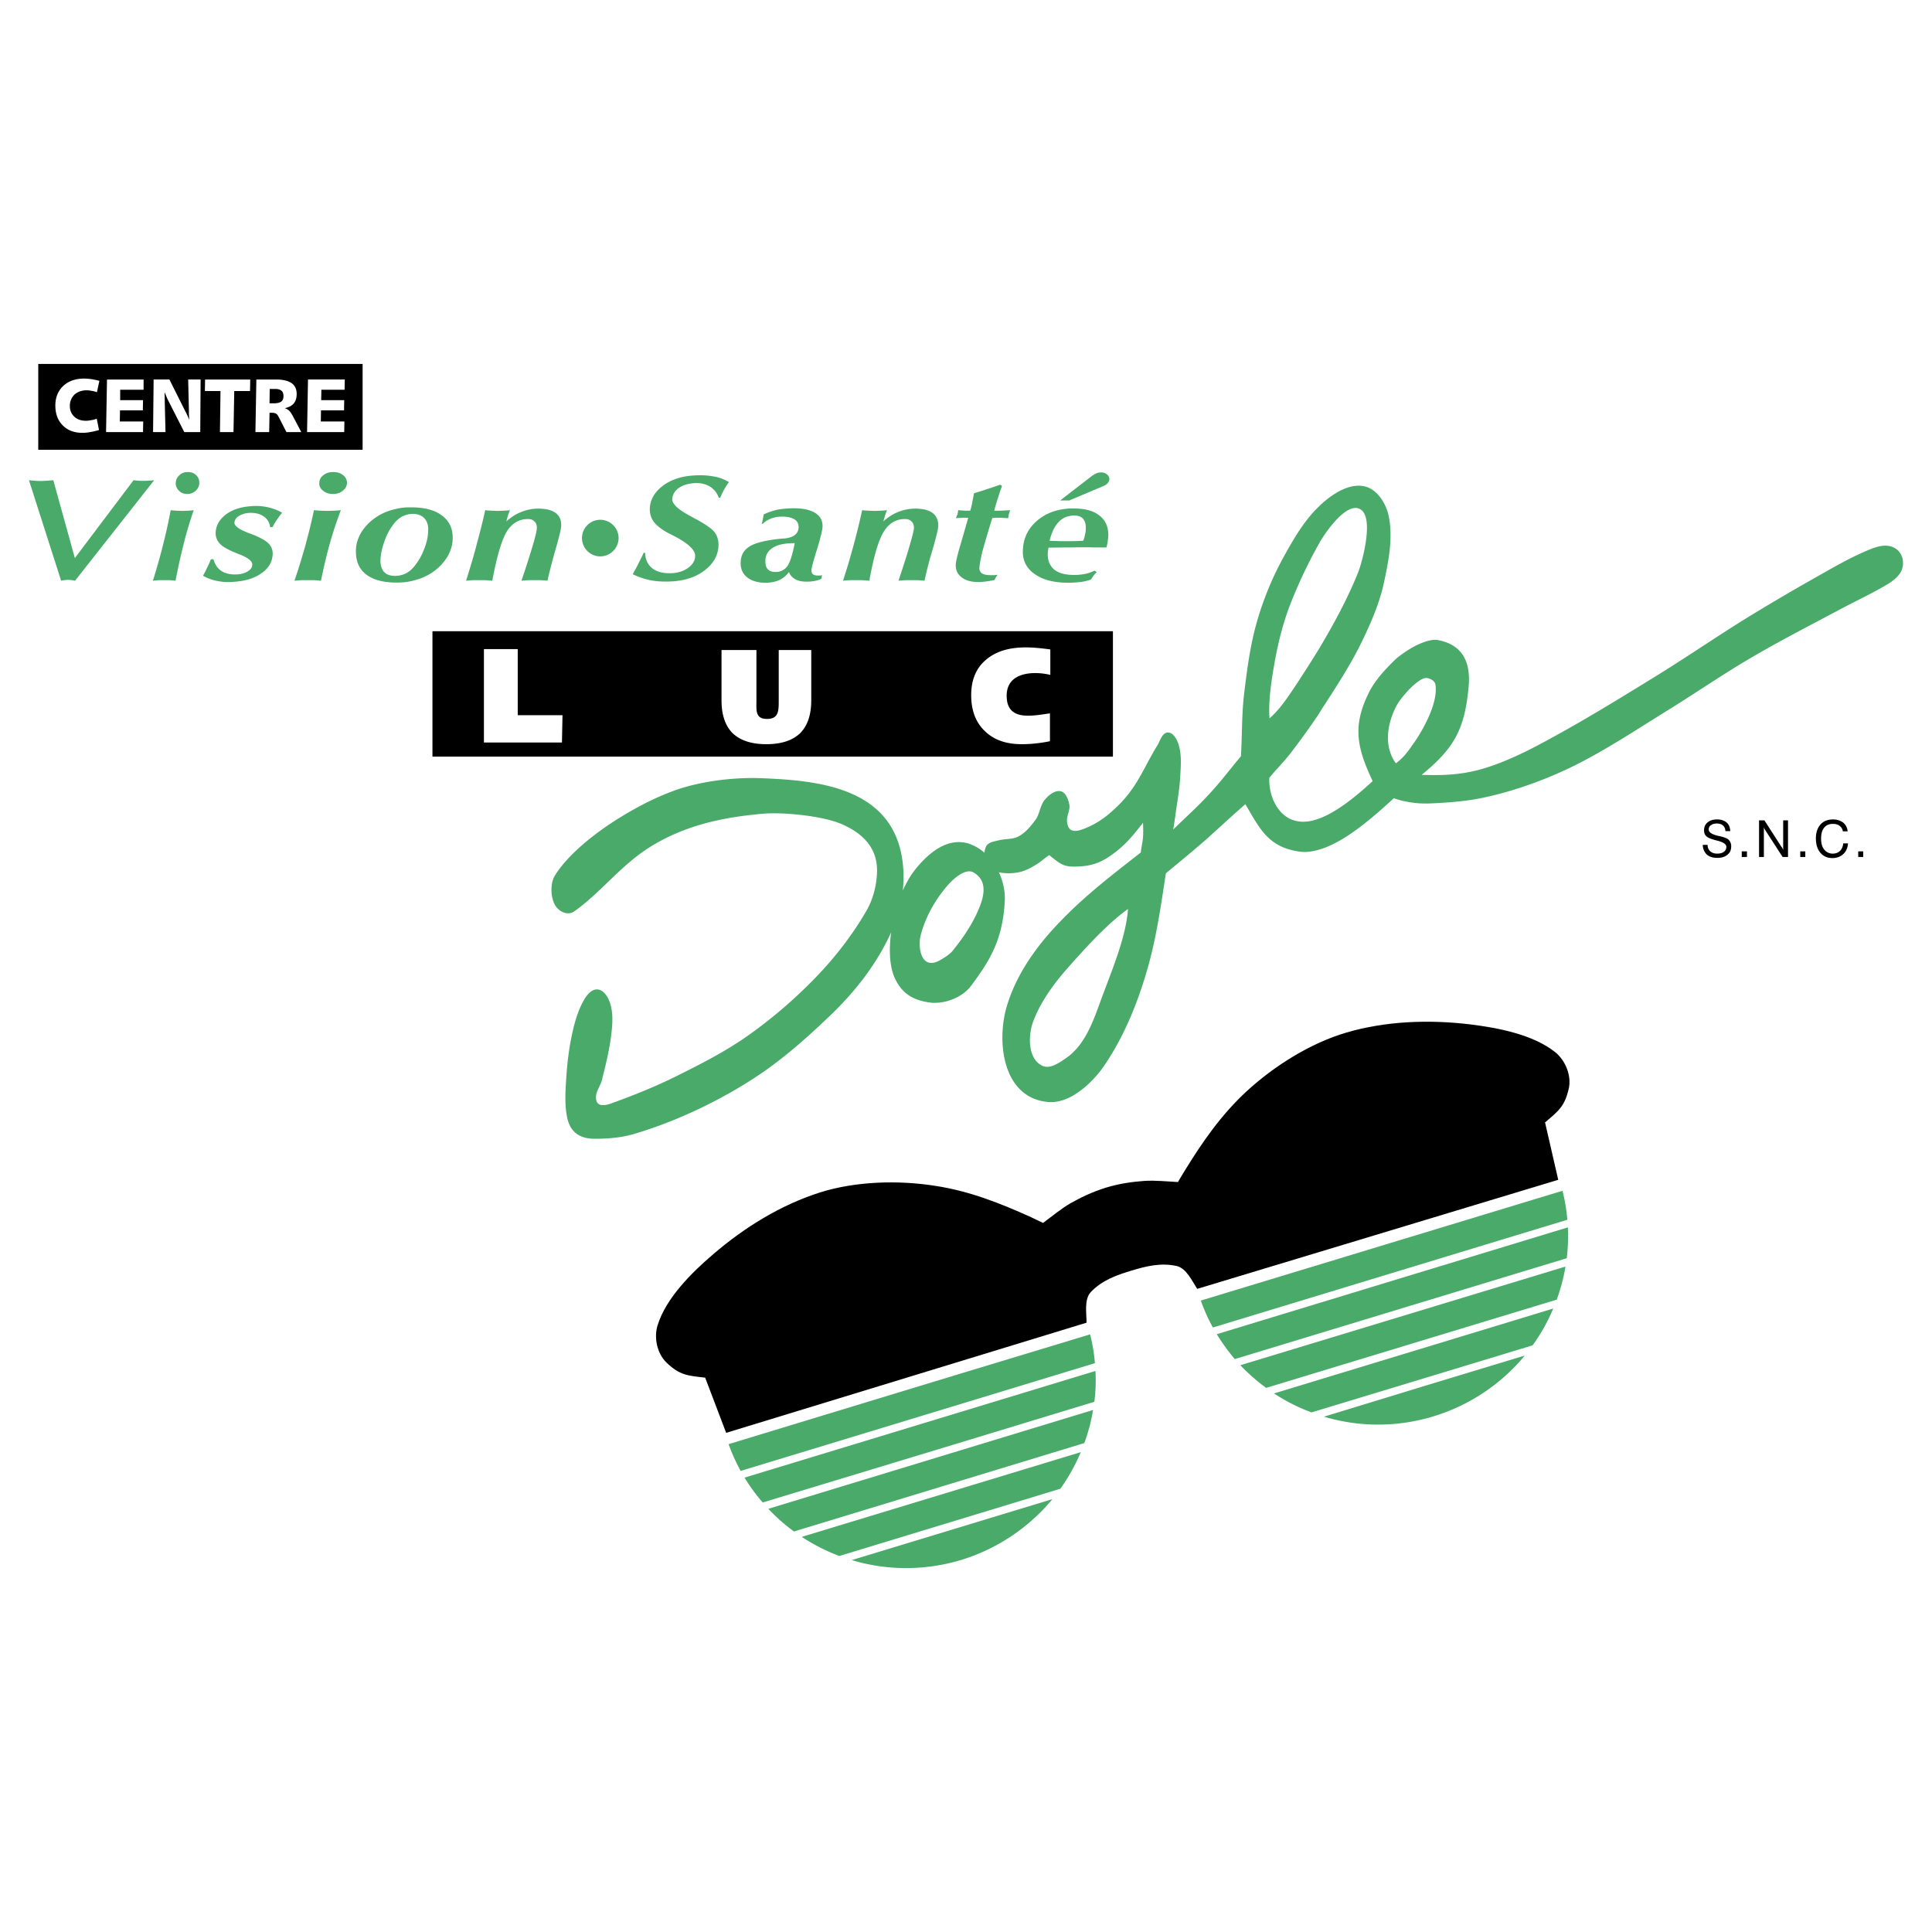<svg xmlns="http://www.w3.org/2000/svg" width="2500" height="2500" viewBox="0 0 192.756 192.756"><g fill-rule="evenodd" clip-rule="evenodd"><path fill="#fff" d="M0 0h192.756v192.756H0V0z"/><path d="M3.817 36.309h32.361v8.563H3.817v-8.563zM43.146 62.979h67.891V75.49H43.146V62.979z"/><path d="M188.621 54.509c-.814-.222-1.705.148-2.482.482-1.947.834-3.781 1.946-5.635 2.984a218.87 218.87 0 0 0-6.338 3.744c-3.133 1.946-6.174 4.041-9.324 5.968-3.225 1.983-6.449 3.966-9.768 5.783-1.908 1.057-3.855 2.076-5.893 2.817-2.613.964-4.615 1.112-7.34 1.02 3.225-2.65 4.299-4.504 4.689-8.841.203-2.335-.557-4.114-3.021-4.596-.705-.148-1.725.241-2.65.76-.705.408-1.354.89-1.725 1.242-.963.946-1.928 1.983-2.539 3.188-1.742 3.466-1.148 5.635.354 8.878-1.354 1.223-3.43 3.059-5.432 3.763-.703.241-1.371.352-2.02.241-1.947-.296-2.947-2.502-2.855-4.337.705-.871 1.521-1.668 2.207-2.576a75.441 75.441 0 0 0 2.668-3.707c.203-.333.426-.686.648-1.02 1.299-2.02 2.613-4.041 3.67-6.208.928-1.909 1.799-3.893 2.242-5.968.465-2.168.928-4.486.465-6.672-.26-1.261-1.205-2.725-2.484-2.947-1.465-.278-3.021.723-4.133 1.706a7.657 7.657 0 0 0-.408.389c-1.428 1.39-2.465 3.188-3.428 4.93a31.157 31.157 0 0 0-2.67 6.45c-.686 2.354-1 4.819-1.297 7.265-.242 2.058-.186 4.134-.316 6.209-1.037 1.224-1.982 2.502-3.057 3.651-1.15 1.279-2.428 2.41-3.689 3.651.057-.445.148-.926.205-1.39.166-1.261.406-2.521.48-3.781.057-1.075.168-2.168-.129-3.207-.148-.538-.537-1.316-1.111-1.297-.576.018-.76.871-1.076 1.353-.889 1.446-1.557 3.002-2.539 4.374-.668.945-1.482 1.761-2.354 2.483a8.81 8.81 0 0 1-2.188 1.316 4.66 4.66 0 0 1-.703.241c-.242.056-.482.074-.725-.019-.314-.111-.443-.556-.463-.89-.055-.556.354-1.149.223-1.705-.111-.519-.371-1.205-.871-1.297-.574-.111-1.168.389-1.539.815-.5.575-.518 1.409-.943 2.021-.465.63-.984 1.278-1.67 1.649-.611.352-1.389.241-2.057.426-.371.093-.797.148-1.074.408-.186.167-.242.426-.316.815a4.475 4.475 0 0 0-1.686-.945 3.479 3.479 0 0 0-1.575-.037c-1.39.297-2.65 1.409-3.67 2.706-.444.556-.853 1.26-1.205 2.058.186-1.761.019-3.596-.575-5.134-2.057-5.356-8.6-5.875-13.474-6.079-2.725-.112-6.005.278-8.563 1.167-1.872.667-3.67 1.575-5.375 2.613-2.28 1.372-5.338 3.651-6.746 5.968-.464.779-.408 2.169.056 2.947.371.611 1.242 1.057 1.89.593 2.707-1.909 4.67-4.652 7.692-6.505 3.466-2.113 7.154-2.892 11.176-3.244 2.02-.167 5.875.222 7.729 1.001 2.187.927 3.726 2.427 3.614 4.912-.056 1.316-.408 2.65-1.056 3.781-1.354 2.335-3.003 4.485-4.856 6.431a47.9 47.9 0 0 1-6.969 6.023c-2.261 1.594-4.745 2.854-7.21 4.078-2.057 1.02-4.188 1.872-6.338 2.65-.779.297-1.724.426-1.594-.761.074-.556.463-1.037.593-1.594.389-1.557.778-3.132.945-4.726.111-.927.148-1.891-.111-2.78-.445-1.501-1.576-2.132-2.539-.593-.63 1.019-.982 2.205-1.242 3.373-.371 1.631-.556 3.299-.649 4.967-.074 1.168-.129 2.372.111 3.54.315 1.52 1.297 2.132 2.78 2.132 1.316 0 2.65-.111 3.893-.482 4.503-1.315 9.434-3.725 13.252-6.432 2.335-1.668 4.485-3.613 6.562-5.615 2.409-2.354 4.448-5.004 5.838-8.062-.223 1.649-.167 3.262.296 4.393.723 1.779 2.039 2.391 3.503 2.595.686.111 1.501 0 2.242-.278.797-.296 1.482-.778 1.928-1.371 1.816-2.446 3.187-4.541 3.373-8.544.037-.946-.186-1.909-.592-2.799.129.037.277.056.406.074a5.208 5.208 0 0 0 1.779-.111c.539-.148 1.057-.427 1.539-.723.463-.278.871-.667 1.297-.946 1.168.927 1.428 1.224 2.967 1.131h.055c1.594-.093 2.484-.575 3.725-1.539 1.094-.871 1.762-1.742 2.613-2.817.02.575.037 1.112-.018 1.631-.055.463-.166.908-.203 1.334-2.113 1.649-4.209 3.262-6.172 5.06a44.86 44.86 0 0 0-2.318 2.298c-2.094 2.243-3.93 4.893-4.836 7.84-1.113 3.54-.52 9.285 4.076 9.693 1.057.093 2.133-.334 3.078-1.02 1.055-.741 1.982-1.798 2.594-2.706 2.057-3.077 3.393-6.487 4.375-10.026.814-2.984 1.24-6.042 1.705-9.064 1.297-1.075 2.631-2.168 3.91-3.28 1.354-1.205 2.668-2.447 4.021-3.614 1.408 2.373 2.242 4.282 5.375 4.726.594.093 1.223.019 1.891-.167 2.725-.742 5.727-3.503 7.543-5.153a9.24 9.24 0 0 0 1.799.426c.574.093 1.168.111 1.816.093 1.648-.074 3.316-.186 4.947-.5 3.633-.723 7.471-2.168 10.715-3.929 2.723-1.464 5.318-3.169 7.949-4.8 2.799-1.724 5.523-3.614 8.379-5.282 2.891-1.705 5.875-3.225 8.822-4.801 1.594-.852 3.242-1.612 4.799-2.539.482-.296.965-.648 1.279-1.112.168-.26.279-.575.297-.871v-.297c-.053-.704-.499-1.334-1.241-1.52zM97.414 91.226c-.611 1.279-1.408 2.447-2.297 3.54-.056.074-.111.148-.167.204-.352.352-.797.63-1.242.871-1.835.981-2.168-1.39-1.835-2.595.519-1.909 1.52-3.633 2.836-5.097l.241-.241c.556-.538 1.501-1.242 2.169-.871 1.649.945.926 2.836.295 4.189zm12.772 7.617c-.705 1.816-1.299 3.93-2.539 5.505-.391.482-.834.927-1.373 1.279-.648.444-1.52 1.037-2.242.723-1.557-.704-1.445-3.133-.945-4.448.797-2.112 2.225-3.985 3.727-5.653.258-.296.537-.611.834-.926 1.463-1.631 3.316-3.521 4.893-4.633-.187 2.63-1.43 5.688-2.355 8.153zm16.959-32.62c.332-1.909.797-3.799 1.463-5.616a48.999 48.999 0 0 1 2.91-6.228c.037-.055.074-.13.111-.204.5-.89 2.688-4.17 4.078-3.373 1.408.796.24 5.115-.168 6.209-1 2.539-2.482 5.301-4.021 7.858a139.27 139.27 0 0 1-2.188 3.429c-.797 1.186-1.557 2.391-2.668 3.373-.131-1.667.166-3.65.483-5.448zm13.714 8.192c-.445.649-.908 1.242-1.594 1.742-1.242-1.724-.854-3.985.055-5.727.205-.408.854-1.261 1.539-1.909.5-.464 1-.834 1.352-.872.391-.037.945.26 1.002.649.277 1.724-1.074 4.226-2.002 5.616-.111.168-.24.334-.352.501z" fill="#49aa6a"/><path d="M8.654 38.94c.148 0 .315.019.482.056.185.019.352.074.538.13l.241-1.131a7.714 7.714 0 0 0-.797-.167c-.26-.037-.5-.056-.723-.056-.871 0-1.557.241-2.095.742-.519.5-.778 1.149-.778 1.946 0 .816.241 1.483.741 1.983s1.149.741 1.965.741c.223 0 .482-.019.76-.074.26-.037.556-.111.89-.204l-.223-1.13a2.659 2.659 0 0 1-.574.148 2.58 2.58 0 0 1-.5.056c-.482 0-.871-.13-1.167-.408-.296-.278-.445-.63-.445-1.075 0-.463.167-.833.463-1.13.314-.278.722-.427 1.222-.427zM18.848 40.979v.333c.019.204.019.389.037.575l-.167-.39c-.074-.148-.129-.278-.222-.445l-1.594-3.188h-1.575l-.056 5.245h1.242l-.075-2.984c0-.111 0-.408-.018-.889 0-.074 0-.13-.019-.148l.167.389c.056.129.111.278.186.426l1.631 3.206h1.594l.037-5.245h-1.242l.074 3.115zM10.582 43.11h3.688l.019-1.056h-2.335l.018-1.112h2.279l.019-1.019h-2.279v-1.038h2.335v-1.02h-3.651l-.093 5.245zM34.38 38.885l.018-1.02h-3.669l-.093 5.245h3.707l.018-1.056h-2.354l.019-1.112h2.298l.019-1.019h-2.299l.019-1.038h2.317zM28.857 40.979a1.35 1.35 0 0 0-.445-.26c.39-.074.686-.223.89-.463.204-.241.297-.556.297-.945 0-.482-.167-.852-.519-1.093-.333-.223-.834-.353-1.483-.353h-2.02l-.093 5.245h1.372l.037-1.927h.26c.167 0 .314.037.407.093 0 .019.019.019.037.037.074.055.148.167.223.315l.76 1.482h1.483l-.853-1.612a2.567 2.567 0 0 0-.353-.519zm-.779-.927a.923.923 0 0 1-.482.167c-.056.019-.111.019-.167.019h-.538l.019-1.428H27.596c.204.019.371.074.5.186.13.111.185.297.185.519.001.241-.054.408-.203.537zM20.442 39.015h1.557l-.056 4.095h1.353l.075-4.095h1.575l.018-1.15H20.46l-.018 1.15zM51.654 64.759v6.597h4.467l-.056 2.726h-7.784v-9.323h3.373zM104.791 67.335c-1.5-.371-4.355-.389-4.355 2.076 0 2.595 2.539 2.002 4.318 1.761v2.78c-.908.185-1.871.296-2.799.296-1.574 0-2.799-.426-3.707-1.316-.908-.871-1.352-2.076-1.352-3.577 0-1.483.463-2.65 1.426-3.485.965-.853 2.299-1.279 4.004-1.279.816 0 1.65.093 2.465.204v2.54zM71.986 64.852h3.484v4.93c0 1.075-.148 1.946 1.057 1.946s1.167-.871 1.167-1.946v-4.93h3.244v5.022c0 1.446-.371 2.539-1.112 3.281-.76.723-1.872 1.093-3.373 1.093-1.483 0-2.595-.371-3.355-1.093-.741-.742-1.112-1.835-1.112-3.281v-5.022z" fill="#fff"/><path d="M46.501 57.938c.389-1.242.76-2.447 1.056-3.614.315-1.168.612-2.299.853-3.429.186.037.371.037.575.056.204 0 .426.019.667.019.241 0 .445-.019.648-.019.204-.019.408-.019.575-.056-.074.204-.148.389-.204.556-.056.204-.111.389-.148.574a4.616 4.616 0 0 1 1.483-.945 4.406 4.406 0 0 1 1.687-.334c.778 0 1.353.148 1.742.427.389.296.574.723.556 1.279 0 .278-.185 1.038-.538 2.279a56.899 56.899 0 0 0-.834 3.207 49.02 49.02 0 0 1-.667-.055H52.71c-.204.018-.445.037-.686.055a86.229 86.229 0 0 0 1.131-3.521c.278-.926.408-1.52.408-1.761 0-.259-.074-.482-.241-.63-.148-.167-.371-.241-.648-.241-.89 0-1.613.426-2.132 1.279-.5.853-.982 2.483-1.427 4.875l-.704-.055h-1.242c-.205.017-.427.036-.668.054zM95.357 51.692c.074-.111.111-.241.167-.371a2.86 2.86 0 0 0 .074-.426c.148.019.296.037.445.037.148.019.315.019.444.019h.315a6.17 6.17 0 0 0 .166-.649c.056-.278.13-.63.205-1.093.463-.13.928-.278 1.354-.426.426-.13.852-.278 1.26-.426l.186.13c-.148.389-.277.778-.408 1.186-.129.408-.26.834-.371 1.279h.354c.186 0 .389 0 .592-.019.223 0 .428-.019.648-.037a3.037 3.037 0 0 0-.109.333c-.039.13-.074.297-.094.482a3.805 3.805 0 0 0-.482-.037c-.166-.019-.332-.019-.5-.019h-.297c-.129.019-.24.019-.297.019a86.26 86.26 0 0 0-.98 3.299c-.205.815-.297 1.39-.316 1.724a.6.6 0 0 0 .277.519c.186.111.465.167.836.167h.369c.111-.019.223-.019.334-.037-.074.092-.129.185-.186.278a2.947 2.947 0 0 0-.111.241c-.314.074-.592.111-.852.148a5.924 5.924 0 0 1-.779.055c-.704 0-1.241-.147-1.649-.463-.408-.296-.612-.723-.593-1.26 0-.315.204-1.149.612-2.484.259-.908.463-1.631.63-2.187-.056-.019-.13-.019-.185-.019h-.241c-.129 0-.259 0-.408.019-.132 0-.28.018-.41.018zM106.682 49.932l3.336-1.409a1.55 1.55 0 0 0 .5-.315.887.887 0 0 0 .168-.389.589.589 0 0 0-.24-.482.82.82 0 0 0-.576-.204 1.11 1.11 0 0 0-.48.093c-.148.056-.354.185-.594.37l-3.021 2.336h.907zM109.684 51.433c-.592-.482-1.463-.705-2.613-.705-.184 0-.369 0-.537.019a7.378 7.378 0 0 0-.479.055c-.041.006-.078.015-.119.021-.115.02-.229.041-.34.067a6.023 6.023 0 0 0-.445.124l-.135.046a4.888 4.888 0 0 0-.295.115l-.117.051a4.51 4.51 0 0 0-.391.2 5.294 5.294 0 0 0-.303.19c-.021.016-.045.03-.068.045a4.712 4.712 0 0 0-.348.271c-.945.797-1.428 1.816-1.445 3.077-.02.945.389 1.724 1.205 2.279.791.559 1.865.834 3.201.85.025.001.051.003.078.003h.037c.463 0 .871-.037 1.242-.074a5.443 5.443 0 0 0 1.02-.24c.111-.167.203-.297.297-.427.092-.111.186-.222.297-.315l-.223-.148c-.316.148-.631.26-.982.333a6.366 6.366 0 0 1-1.057.093c-.17 0-.33-.008-.484-.021-.049-.005-.102-.007-.146-.016a3.156 3.156 0 0 1-.434-.074 2.48 2.48 0 0 1-.605-.221c-.016-.007-.029-.015-.043-.023a2.021 2.021 0 0 1-.252-.164c-.445-.371-.668-.89-.668-1.557 0-.092.02-.185.02-.296.018-.111.037-.223.055-.352h.111l1.379-.018.438-.001c.611 0 1.113-.018 1.52-.018.26 0 .648 0 1.188.018h1.148c.057-.222.092-.426.129-.63.037-.204.037-.371.057-.537.015-.89-.28-1.557-.893-2.02zm-1.426 1.872a2.875 2.875 0 0 1-.186.648c-.482.019-.854.037-1.076.037h-1.315c-.242-.019-.557-.019-.965-.037.205-.853.52-1.482.928-1.891.059-.064.123-.124.189-.179l.004-.004a1.82 1.82 0 0 1 .695-.354 2.27 2.27 0 0 1 .648-.093c.391 0 .668.111.871.315.186.222.297.537.279.964.002.185-.018.39-.072.594zM84.107 57.938c.408-1.242.76-2.447 1.075-3.614.315-1.168.593-2.299.834-3.429.186.037.39.037.593.056.204 0 .426.019.667.019.222 0 .444-.019.648-.019.204-.019.389-.019.574-.056-.074.204-.148.389-.204.556-.055.204-.111.389-.167.574a4.827 4.827 0 0 1 1.482-.945 4.567 4.567 0 0 1 1.705-.334c.76 0 1.334.148 1.724.427.389.296.575.723.575 1.279 0 .278-.186 1.038-.538 2.279a36.832 36.832 0 0 0-.834 3.207c-.241-.018-.463-.037-.686-.055h-1.224c-.222.018-.444.037-.686.055.464-1.409.853-2.576 1.112-3.521.278-.926.426-1.52.426-1.761 0-.259-.075-.482-.241-.63-.167-.167-.371-.241-.649-.241-.908 0-1.612.426-2.131 1.279-.52.853-1.001 2.483-1.427 4.875-.26-.018-.5-.037-.723-.055H84.789c-.219.017-.441.036-.682.054zM81.586 57.419c-.204 0-.371-.037-.482-.13-.092-.074-.148-.222-.148-.389 0-.185.13-.686.371-1.483.074-.259.13-.444.185-.593.019-.056.037-.148.074-.259.315-1.057.482-1.761.482-2.076 0-.557-.241-1.001-.741-1.316-.519-.315-1.223-.463-2.15-.463-.222 0-.439.01-.653.026l-.068.004a8.642 8.642 0 0 0-.91.118 6.82 6.82 0 0 0-1.353.463c-.019.13-.037.26-.075.408a3.666 3.666 0 0 1-.111.519l.093.019c.222-.241.519-.408.852-.538.334-.13.705-.185 1.112-.185.519 0 .908.093 1.205.278.278.167.408.445.408.778-.019.667-.5 1.038-1.464 1.131h-.148c-1.195.113-2.112.29-2.744.53a3.785 3.785 0 0 0-.235.099l-.038.017a2.137 2.137 0 0 0-.244.133c-.593.352-.908.908-.908 1.631-.019.611.204 1.093.648 1.464.463.352 1.057.537 1.816.537.538 0 .982-.092 1.372-.259.109-.052.211-.113.312-.179.257-.161.482-.375.671-.637.111.315.315.538.63.723.296.167.667.241 1.112.241.315 0 .575-.019.834-.074.241-.037.463-.111.667-.222l.056-.352c-.074.018-.148.037-.223.037l-.205-.001zm-3.039-.927a1.546 1.546 0 0 1-.221.24l-.017.014a1.364 1.364 0 0 1-.735.311 1.97 1.97 0 0 1-.194.011c-.353 0-.611-.092-.778-.278-.167-.167-.241-.445-.241-.815 0-.575.259-1.02.723-1.316.053-.035.109-.066.167-.097.033-.018.068-.034.103-.05l.095-.043.102-.04.104-.036a2.19 2.19 0 0 1 .161-.047l.018-.005a5.464 5.464 0 0 1 1.309-.146h.148c-.225 1.148-.466 1.909-.744 2.297zM63.126 57.289c.241-.426.463-.834.649-1.223.185-.371.352-.686.445-.927l.148.037c.018.686.277 1.205.778 1.576.5.352 1.167.481 2.02.426.612-.056 1.13-.241 1.557-.575.407-.315.63-.704.63-1.13.019-.612-.723-1.297-2.224-2.058a3.445 3.445 0 0 0-.371-.185c-.705-.371-1.187-.741-1.483-1.112-.296-.37-.445-.815-.445-1.334.019-.871.427-1.612 1.205-2.243.797-.63 1.816-1.001 3.039-1.093.742-.056 1.409-.037 2.039.074a4.354 4.354 0 0 1 1.612.575 7.376 7.376 0 0 0-.871 1.576l-.148-.037c-.185-.5-.5-.871-.945-1.131-.445-.241-.964-.352-1.576-.296-.611.056-1.13.222-1.52.519-.39.297-.575.667-.593 1.093 0 .482.649 1.075 1.946 1.742.167.093.278.167.371.204 1.001.538 1.631.983 1.909 1.334.259.353.389.778.389 1.261-.018.945-.426 1.761-1.26 2.446s-1.891 1.075-3.188 1.186c-.778.056-1.52.037-2.187-.074a7.38 7.38 0 0 1-1.926-.631zM29.375 57.938c.408-1.167.76-2.354 1.094-3.521.315-1.167.611-2.335.853-3.521.204.037.426.037.648.056.204 0 .445.019.686.019.259 0 .5-.019.723-.019.204-.019.426-.019.63-.056a39.328 39.328 0 0 0-1.131 3.429 52.076 52.076 0 0 0-.853 3.614l-.667-.055H30.08l-.705.054zm2.484-9.749c0-.315.129-.575.408-.778.259-.222.593-.315.982-.315s.723.093.982.315a.95.95 0 0 1 .389.778c-.019.297-.148.556-.426.779-.278.222-.593.314-.964.314-.39 0-.723-.092-.982-.314-.278-.204-.407-.464-.389-.779zM15.252 57.938c.371-1.167.704-2.354 1.001-3.521s.556-2.335.778-3.521c.186.037.371.037.556.056.185 0 .371.019.593.019.223 0 .408-.019.612-.019.186-.019.353-.019.538-.056a39.056 39.056 0 0 0-1.02 3.429 65.353 65.353 0 0 0-.797 3.614c-.185-.018-.389-.037-.556-.055h-1.094c-.184.017-.388.036-.611.054zm2.28-9.749c.019-.315.13-.575.371-.778.223-.222.5-.315.853-.315.315 0 .593.093.815.315.223.204.315.463.315.778 0 .297-.13.556-.371.779a1.176 1.176 0 0 1-.834.314c-.333 0-.593-.092-.815-.314a1.01 1.01 0 0 1-.334-.779zM6.097 57.938L2.89 47.911c1.038.111 1.372.093 2.428 0l2.15 7.766 5.857-7.766c.593.093 1.39.074 2.057 0L7.487 57.938c-.538-.111-.853-.111-1.39 0zM20.256 57.438c.149-.259.278-.519.408-.797.13-.259.26-.537.371-.834l.259-.019c.148.538.427.945.834 1.205.408.241.927.353 1.557.315.445-.038.816-.148 1.075-.333.278-.167.408-.39.408-.667 0-.315-.408-.649-1.224-.982a1.444 1.444 0 0 1-.278-.111c-.853-.333-1.427-.648-1.705-.945a1.5 1.5 0 0 1-.445-1.094c.019-.723.352-1.316.982-1.816.648-.5 1.482-.778 2.502-.853.612-.056 1.167-.019 1.687.093s1.001.296 1.464.556a6.14 6.14 0 0 0-.538.723 3.849 3.849 0 0 0-.408.705l-.257.016a1.44 1.44 0 0 0-.667-1.093c-.39-.26-.872-.371-1.465-.333-.407.037-.741.148-1.019.333-.259.167-.389.389-.408.648 0 .315.445.648 1.353 1.001.093.037.148.056.204.074.89.333 1.483.648 1.798.945.315.296.463.648.463 1.075-.018.76-.371 1.409-1.075 1.909-.705.519-1.631.815-2.817.89a5.504 5.504 0 0 1-1.668-.093c-.538-.11-1.001-.277-1.391-.518zM44.092 51.433c-.723-.556-1.761-.815-3.077-.815-.223 0-.445 0-.667.019a5.88 5.88 0 0 0-.727.113c-.045.009-.09.02-.134.03-.13.031-.257.062-.381.098a5.28 5.28 0 0 0-1.631.76 5.033 5.033 0 0 0-1.446 1.501c-.333.574-.519 1.187-.519 1.798-.019 1.038.315 1.835 1.02 2.373.686.538 1.705.815 3.058.815a7.342 7.342 0 0 0 .633-.028l.126-.009a2.78 2.78 0 0 0 .127-.019 5.906 5.906 0 0 0 1.114-.241 5.445 5.445 0 0 0 1.706-.834 5.002 5.002 0 0 0 1.372-1.501c.333-.593.5-1.186.5-1.779.019-.965-.333-1.725-1.074-2.281zm-1.761 3.317a6.119 6.119 0 0 1-1.001 1.761 2.59 2.59 0 0 1-.853.705 2.577 2.577 0 0 1-.319.124c-.047.016-.096.028-.144.041-.031.008-.062.017-.093.023a2.804 2.804 0 0 1-.201.033l-.053.007a2.583 2.583 0 0 1-.265.014c-.463 0-.834-.13-1.075-.389s-.371-.649-.371-1.13c.018-.593.148-1.242.408-1.946a5.817 5.817 0 0 1 .964-1.779 2.74 2.74 0 0 1 .834-.704c.074-.019.13-.056.186-.074.191-.082.394-.134.598-.155.072-.006.144-.012.218-.012.5 0 .89.148 1.167.427.259.278.408.667.389 1.167 0 .608-.13 1.239-.389 1.887zM59.883 51.859c1 0 1.834.815 1.834 1.816 0 1.02-.834 1.835-1.834 1.835a1.823 1.823 0 0 1-1.817-1.835 1.82 1.82 0 0 1 1.817-1.816z" fill="#49aa6a"/><path d="M169.883 84.294h.482c0 .26.094.481.26.63.186.167.408.241.686.241.297 0 .52-.056.686-.186a.59.59 0 0 0 .242-.481c0-.278-.316-.482-.928-.631-.037-.018-.055-.018-.074-.018-.5-.13-.834-.26-.982-.408-.166-.13-.24-.333-.24-.612 0-.315.111-.575.352-.779.242-.204.557-.296.945-.296.408 0 .723.112.965.315.221.204.332.482.352.853h-.482c-.018-.241-.092-.426-.24-.556-.148-.148-.371-.204-.631-.204-.24 0-.426.056-.574.167a.476.476 0 0 0-.223.426c0 .278.297.482.908.63.092.019.148.037.203.037.02 0 .039.019.057.019.389.092.648.204.777.296a.943.943 0 0 1 .223.315.84.84 0 0 1 .074.389c0 .353-.111.63-.371.834-.258.222-.592.315-1.018.315-.445 0-.797-.111-1.039-.333-.242-.222-.391-.537-.41-.963zm3.892 1.205v-.556h.52v.556h-.52zm1.725 0v-3.651h.537l1.705 2.651c.055.056.074.11.111.167.018.056.055.093.055.148v-2.965h.482V85.5h-.537l-1.742-2.688c-.02-.037-.055-.093-.074-.129-.02-.037-.037-.093-.055-.148V85.5h-.482v-.001zm4.113 0v-.556h.502v.556h-.502zm4.282-1.353h.482c-.037.445-.186.797-.463 1.057-.277.259-.648.407-1.094.407-.52 0-.908-.185-1.205-.537-.297-.352-.443-.834-.443-1.446 0-.575.166-1.038.463-1.372.297-.333.723-.5 1.242-.5.406 0 .74.112 1.018.315.26.222.408.5.445.871h-.482a.784.784 0 0 0-.332-.556c-.168-.13-.391-.186-.668-.186-.371 0-.666.13-.871.39-.203.259-.297.611-.297 1.094 0 .444.094.796.314 1.075.205.259.502.408.836.408.314 0 .555-.093.74-.278.186-.186.297-.446.315-.742zm1.501 1.353v-.556h.5v.556h-.5z"/><path d="M76.657 150.535a18.651 18.651 0 0 0 2.558 2.262l15.772-4.801 13.197-4.021c.389-1.057.686-2.169.871-3.3l-14.068 4.281-18.33 5.579zM109.24 136.004a16.99 16.99 0 0 0-.482-2.872l-13.771 4.17-22.297 6.783a19.22 19.22 0 0 0 1.205 2.669l21.092-6.412 14.253-4.338zM95.914 155.632a19.067 19.067 0 0 0 9.083-6.061l-20.018 6.079c3.446 1.038 7.228 1.094 10.935-.018zM83.737 155.243l22.056-6.71a19.115 19.115 0 0 0 2.037-3.651l-27.837 8.452a19.28 19.28 0 0 0 3.744 1.909zM109.295 136.783l-35.011 10.639a17.35 17.35 0 0 0 1.816 2.482l18.886-5.727 14.197-4.318c.131-1.019.169-2.039.112-3.076zM132.092 141.342a18.858 18.858 0 0 0 8.846.475 25.032 25.032 0 0 0 .735-.153c.143-.032.287-.063.43-.1.314-.074.611-.167.926-.259a18.997 18.997 0 0 0 9.102-6.062l-10.027 3.04-10.012 3.059zM127.107 139.025a18.721 18.721 0 0 0 3.742 1.891l11.252-3.41 10.805-3.28a17.844 17.844 0 0 0 2.057-3.671l-12.861 3.911-14.995 4.559zM155.891 118.805l-36.086 10.953c.332.945.74 1.836 1.203 2.688l35.365-10.751a17.523 17.523 0 0 0-.482-2.89zM126.328 138.469l28.988-8.803c.389-1.075.686-2.169.871-3.3l-32.436 9.842a18.7 18.7 0 0 0 2.577 2.261zM156.428 122.456l-14.326 4.355-20.703 6.302a19.721 19.721 0 0 0 1.797 2.483l33.121-10.064c.111-1.001.165-2.039.111-3.076z" fill="#49aa6a"/><path d="M112.873 126.774c-1.484.444-2.93.964-4.041 2.132-.686.723-.426 2.149-.426 3.058l-35.957 10.991-2.094-5.505c-1.742-.204-2.521-.223-3.855-1.501-.945-.908-1.278-2.503-.89-3.726.834-2.725 3.448-5.301 5.561-7.099 3.077-2.65 6.728-4.912 10.639-6.154 3.596-1.13 7.858-1.241 11.565-.648 3.373.52 6.413 1.724 9.489 3.114.408.186.816.407 1.205.574.908-.667 1.779-1.408 2.744-1.965 1-.556 2.057-1.093 3.539-1.557 1.482-.444 2.65-.574 3.799-.667 1.113-.074 2.244.056 3.375.111.221-.371.443-.778.686-1.149 1.779-2.892 3.633-5.561 6.152-7.896 2.762-2.539 6.377-4.819 9.99-5.875 3.93-1.149 8.229-1.298 12.27-.815 2.742.333 6.338 1 8.562 2.798 1.002.816 1.613 2.317 1.334 3.597-.406 1.797-1.037 2.261-2.371 3.392l1.316 5.727-36.014 10.88c-.5-.741-1.074-2.058-2.057-2.28-1.576-.352-3.058.018-4.521.463z"/></g></svg>